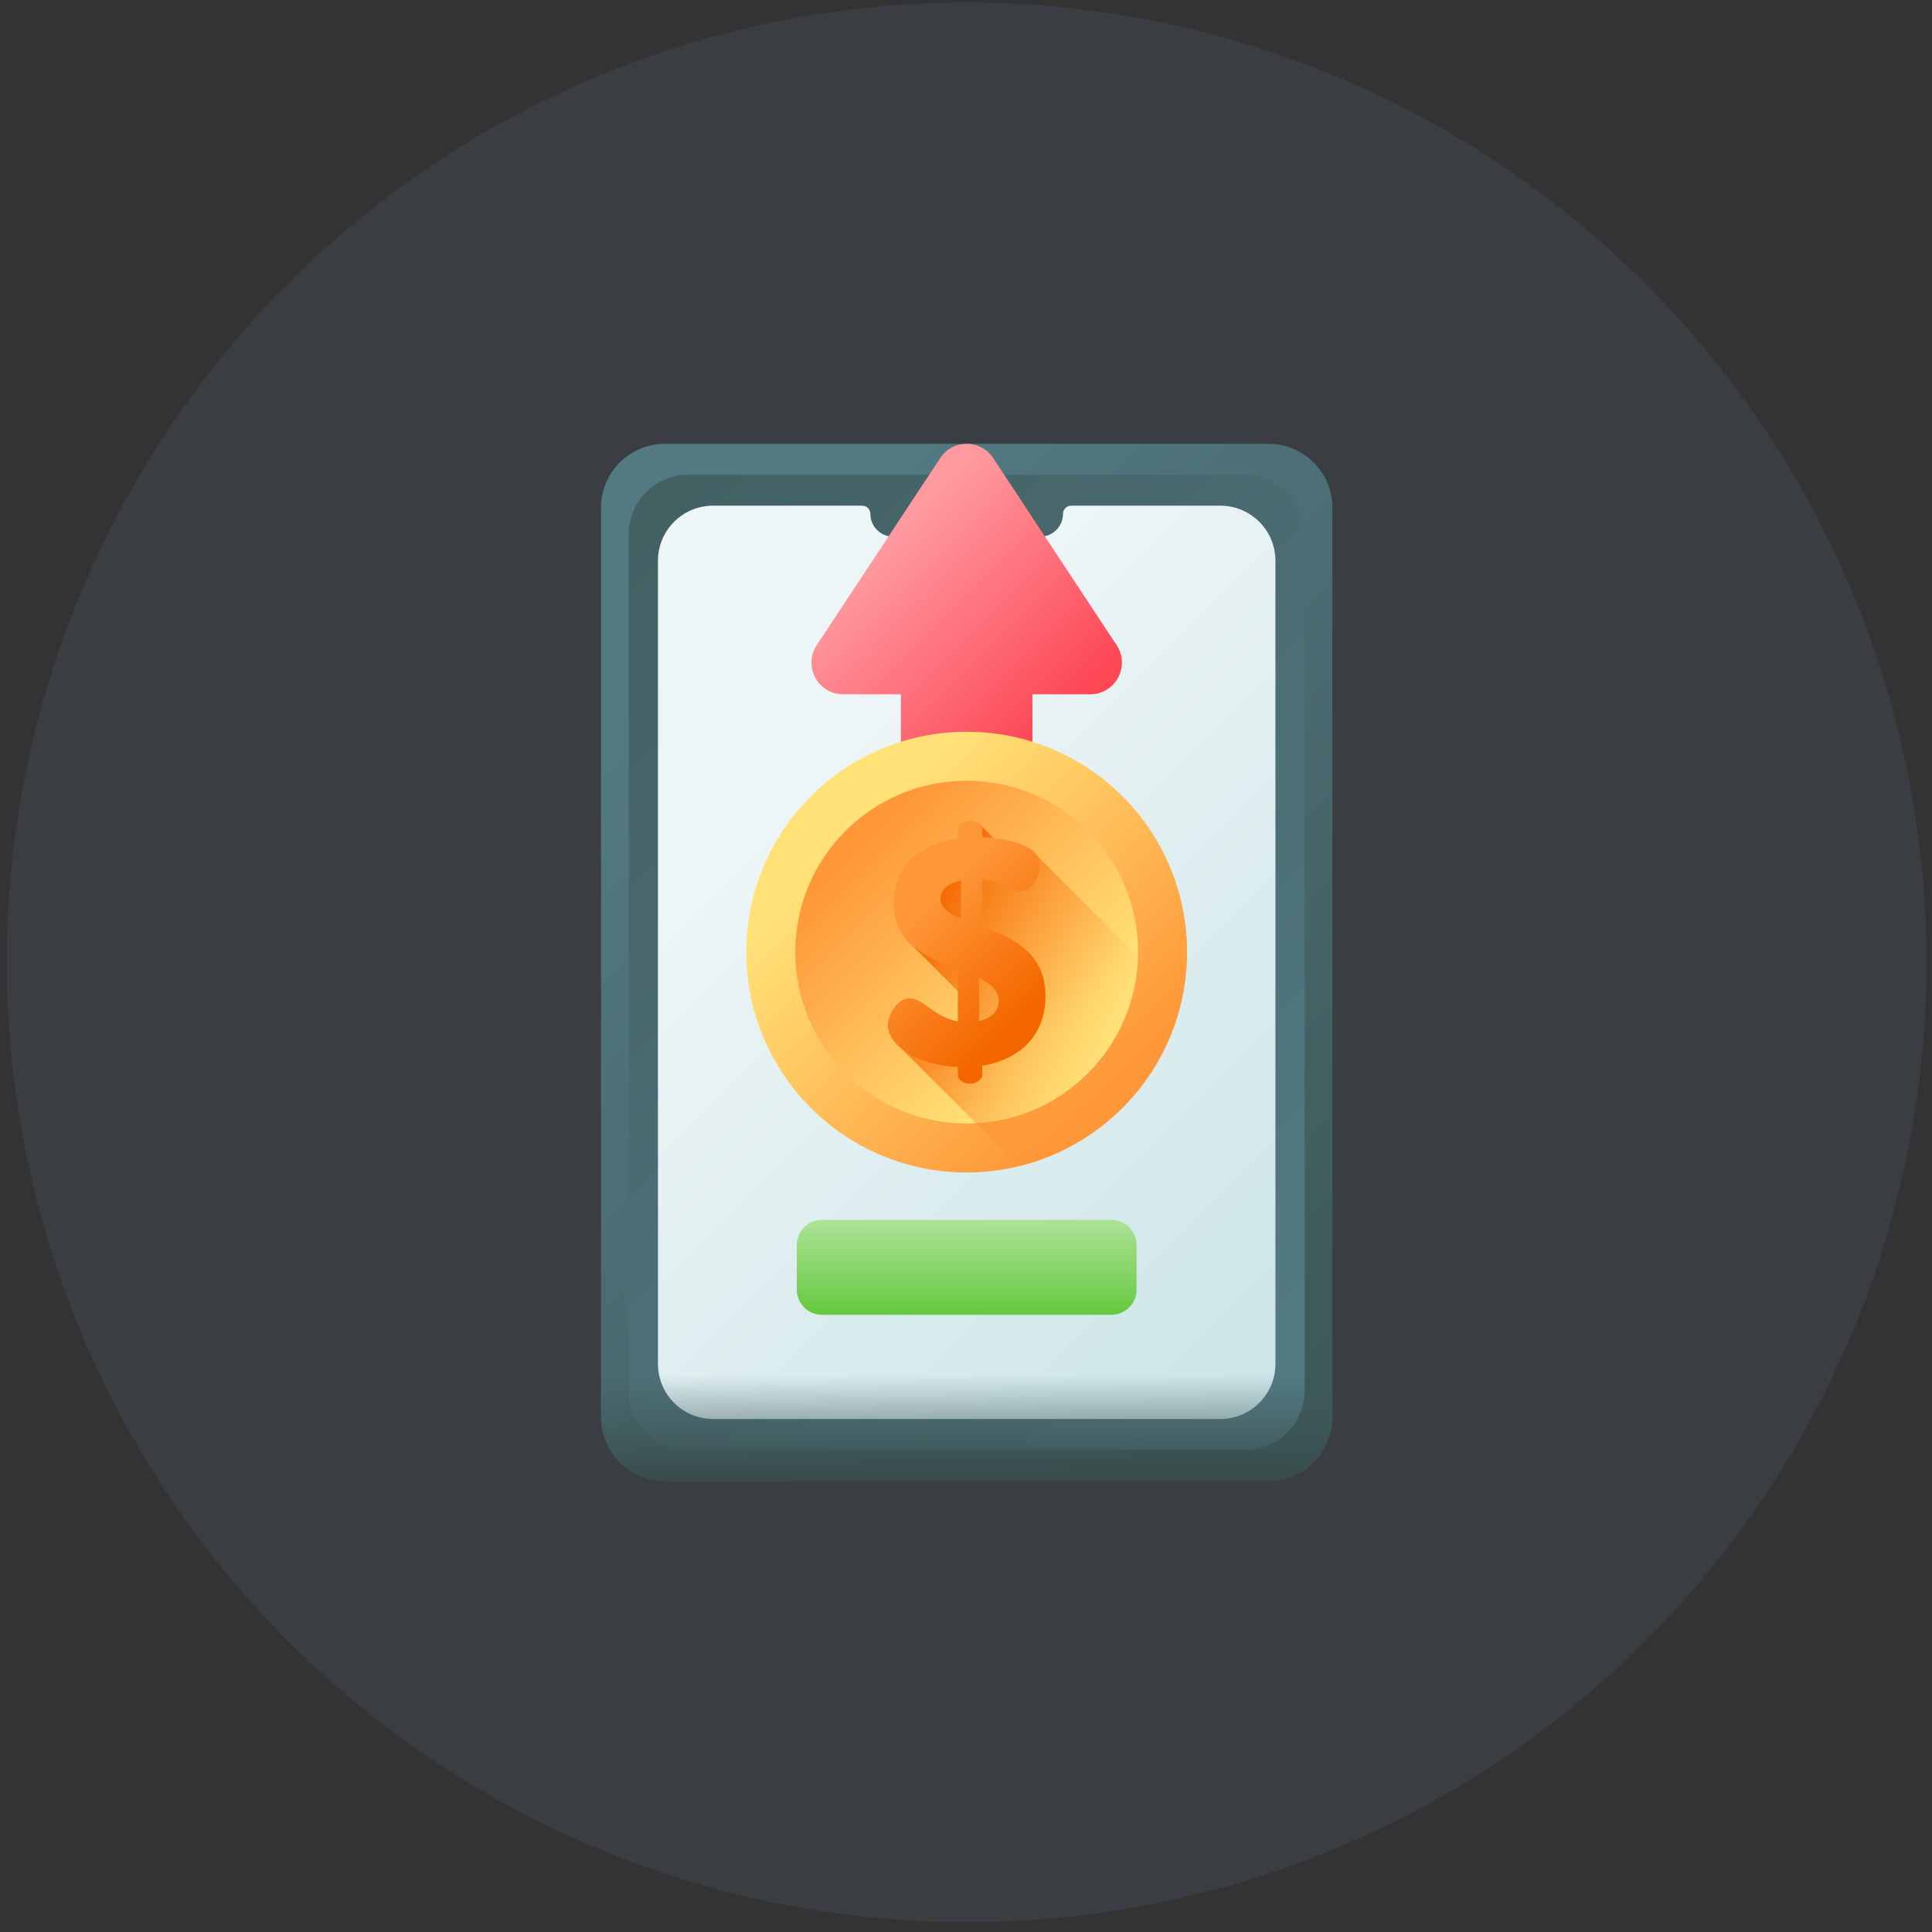 <svg width="166" height="166" viewBox="0 0 166 166" fill="none" xmlns="http://www.w3.org/2000/svg">
    <rect x="0" y="0" width="166" height="166" fill="#333333" stroke="none"/>
    <circle cx="83.059" cy="82.686" r="82.472" fill="#8AAADC" fill-opacity="0.09"/>
    <path d="M108.991 127.24H57.127C54.096 127.24 51.638 124.783 51.638 121.751V43.621C51.638 40.589 54.096 38.132 57.127 38.132H108.991C112.023 38.132 114.48 40.589 114.48 43.621V121.752C114.48 124.783 112.023 127.24 108.991 127.24V127.24Z" fill="url(#paint0_linear_6_3687)"/>
    <path d="M106.981 124.582H59.137C56.311 124.582 54.02 122.291 54.02 119.465V45.907C54.02 43.081 56.311 40.79 59.137 40.79H106.982C109.808 40.79 112.099 43.081 112.099 45.907V119.466C112.098 122.291 109.808 124.582 106.981 124.582Z" fill="url(#paint1_linear_6_3687)"/>
    <path d="M104.854 43.449H92.037C91.65 43.449 91.335 43.763 91.335 44.151C91.335 45.233 90.458 46.109 89.377 46.109H76.742C75.66 46.109 74.783 45.233 74.783 44.151C74.783 43.764 74.469 43.449 74.081 43.449H61.265C58.651 43.449 56.532 45.568 56.532 48.182V117.189C56.532 119.803 58.651 121.922 61.265 121.922H104.853C107.467 121.922 109.586 119.803 109.586 117.189V48.182C109.586 45.568 107.467 43.449 104.854 43.449V43.449Z" fill="url(#paint2_linear_6_3687)"/>
    <path d="M95.49 112.971H70.628C69.431 112.971 68.461 112 68.461 110.803V106.979C68.461 105.782 69.431 104.811 70.628 104.811H95.49C96.687 104.811 97.657 105.782 97.657 106.979V110.803C97.657 112 96.687 112.971 95.49 112.971Z" fill="url(#paint3_linear_6_3687)"/>
    <path d="M80.789 39.352L70.174 55.436C68.98 57.245 70.278 59.655 72.444 59.655H77.407V72.653C77.407 74.1 78.58 75.272 80.026 75.272H86.093C87.539 75.272 88.711 74.099 88.711 72.653V59.655H93.674C95.841 59.655 97.138 57.245 95.945 55.436L85.329 39.352C84.254 37.723 81.864 37.723 80.789 39.352V39.352Z" fill="url(#paint4_linear_6_3687)"/>
    <path d="M83.059 100.741C93.516 100.741 101.992 92.264 101.992 81.807C101.992 71.351 93.516 62.874 83.059 62.874C72.603 62.874 64.126 71.351 64.126 81.807C64.126 92.264 72.603 100.741 83.059 100.741Z" fill="url(#paint5_linear_6_3687)"/>
    <path d="M83.059 96.534C91.192 96.534 97.785 89.941 97.785 81.808C97.785 73.675 91.192 67.082 83.059 67.082C74.927 67.082 68.334 73.675 68.334 81.808C68.334 89.941 74.927 96.534 83.059 96.534Z" fill="url(#paint6_linear_6_3687)"/>
    <path d="M101.536 85.954L89.158 73.576C88.522 72.62 86.818 72.228 85.435 72.087C85.335 71.958 84.399 71.061 84.343 70.992C84.154 70.76 83.794 70.589 83.432 70.589C82.826 70.589 82.385 70.947 82.385 71.333V72.105C79.463 72.519 76.871 74.2 76.871 77.701C76.871 79.374 77.54 80.519 78.514 81.365C78.514 81.365 82.352 85.212 82.385 85.247V87.846C80.345 87.488 79.407 85.861 78.249 85.861C77.202 85.861 76.375 87.24 76.375 88.177C76.375 88.862 76.784 89.539 77.477 90.118L87.561 100.201C94.519 98.504 99.97 92.963 101.536 85.954V85.954Z" fill="url(#paint7_linear_6_3687)"/>
    <path d="M84.396 79.602V75.577C86.188 75.715 86.712 76.597 87.622 76.597C88.835 76.597 89.331 75.081 89.331 74.337C89.331 72.435 86.105 71.994 84.396 71.939V71.249C84.396 70.863 83.872 70.505 83.348 70.505C82.742 70.505 82.301 70.863 82.301 71.249V72.021C79.379 72.435 76.787 74.116 76.787 77.617C76.787 81.146 79.764 82.331 82.301 83.296V87.762C80.261 87.404 79.323 85.777 78.165 85.777C77.118 85.777 76.291 87.156 76.291 88.093C76.291 89.857 78.993 91.567 82.301 91.677V92.366C82.301 92.752 82.742 93.11 83.348 93.11C83.872 93.11 84.396 92.752 84.396 92.366V91.567C87.621 91.043 89.827 88.975 89.827 85.557C89.827 81.835 86.905 80.539 84.396 79.602V79.602ZM82.577 78.941C81.529 78.5 80.812 78.003 80.812 77.204C80.812 76.542 81.336 75.908 82.577 75.66V78.941ZM84.121 87.734V84.04C85.113 84.509 85.802 85.088 85.802 85.998C85.802 86.99 85.058 87.514 84.121 87.734Z" fill="url(#paint8_linear_6_3687)"/>
    <path d="M51.638 112.833V121.751C51.638 124.782 54.096 127.24 57.127 127.24H108.991C112.023 127.24 114.48 124.782 114.48 121.751V112.833H51.638Z" fill="url(#paint9_linear_6_3687)"/>
    <defs>
        <linearGradient id="paint0_linear_6_3687" x1="58.54" y1="58.167" x2="115.435" y2="115.062" gradientUnits="userSpaceOnUse">
            <stop stop-color="#537983"/>
            <stop offset="1" stop-color="#3E5959"/>
        </linearGradient>
        <linearGradient id="paint1_linear_6_3687" x1="112.468" y1="112.095" x2="31.195" y2="30.822" gradientUnits="userSpaceOnUse">
            <stop stop-color="#537983"/>
            <stop offset="1" stop-color="#3E5959"/>
        </linearGradient>
        <linearGradient id="paint2_linear_6_3687" x1="68.133" y1="67.76" x2="113.8" y2="113.426" gradientUnits="userSpaceOnUse">
            <stop stop-color="#EEF5F6"/>
            <stop offset="1" stop-color="#CBE5E8"/>
        </linearGradient>
        <linearGradient id="paint3_linear_6_3687" x1="83.059" y1="102.644" x2="83.059" y2="115.521" gradientUnits="userSpaceOnUse">
            <stop stop-color="#C1E9AF"/>
            <stop offset="1" stop-color="#4FC123"/>
        </linearGradient>
        <linearGradient id="paint4_linear_6_3687" x1="73.919" y1="49.055" x2="88.726" y2="63.862" gradientUnits="userSpaceOnUse">
            <stop stop-color="#FE99A0"/>
            <stop offset="1" stop-color="#FD4755"/>
        </linearGradient>
        <linearGradient id="paint5_linear_6_3687" x1="73.497" y1="72.245" x2="94.93" y2="93.678" gradientUnits="userSpaceOnUse">
            <stop stop-color="#FFE177"/>
            <stop offset="1" stop-color="#FE9738"/>
        </linearGradient>
        <linearGradient id="paint6_linear_6_3687" x1="90.497" y1="89.246" x2="73.826" y2="72.576" gradientUnits="userSpaceOnUse">
            <stop stop-color="#FFE177"/>
            <stop offset="1" stop-color="#FE9738"/>
        </linearGradient>
        <linearGradient id="paint7_linear_6_3687" x1="95.145" y1="89.913" x2="77.837" y2="81.689" gradientUnits="userSpaceOnUse">
            <stop stop-color="#FE9738" stop-opacity="0"/>
            <stop offset="1" stop-color="#F46700"/>
        </linearGradient>
        <linearGradient id="paint8_linear_6_3687" x1="79.309" y1="77.825" x2="88.067" y2="86.584" gradientUnits="userSpaceOnUse">
            <stop stop-color="#FE9738"/>
            <stop offset="1" stop-color="#F46700"/>
        </linearGradient>
        <linearGradient id="paint9_linear_6_3687" x1="83.059" y1="118.153" x2="83.059" y2="127.685" gradientUnits="userSpaceOnUse">
            <stop stop-color="#3E5959" stop-opacity="0"/>
            <stop offset="1" stop-color="#384949"/>
        </linearGradient>
    </defs>
</svg>
